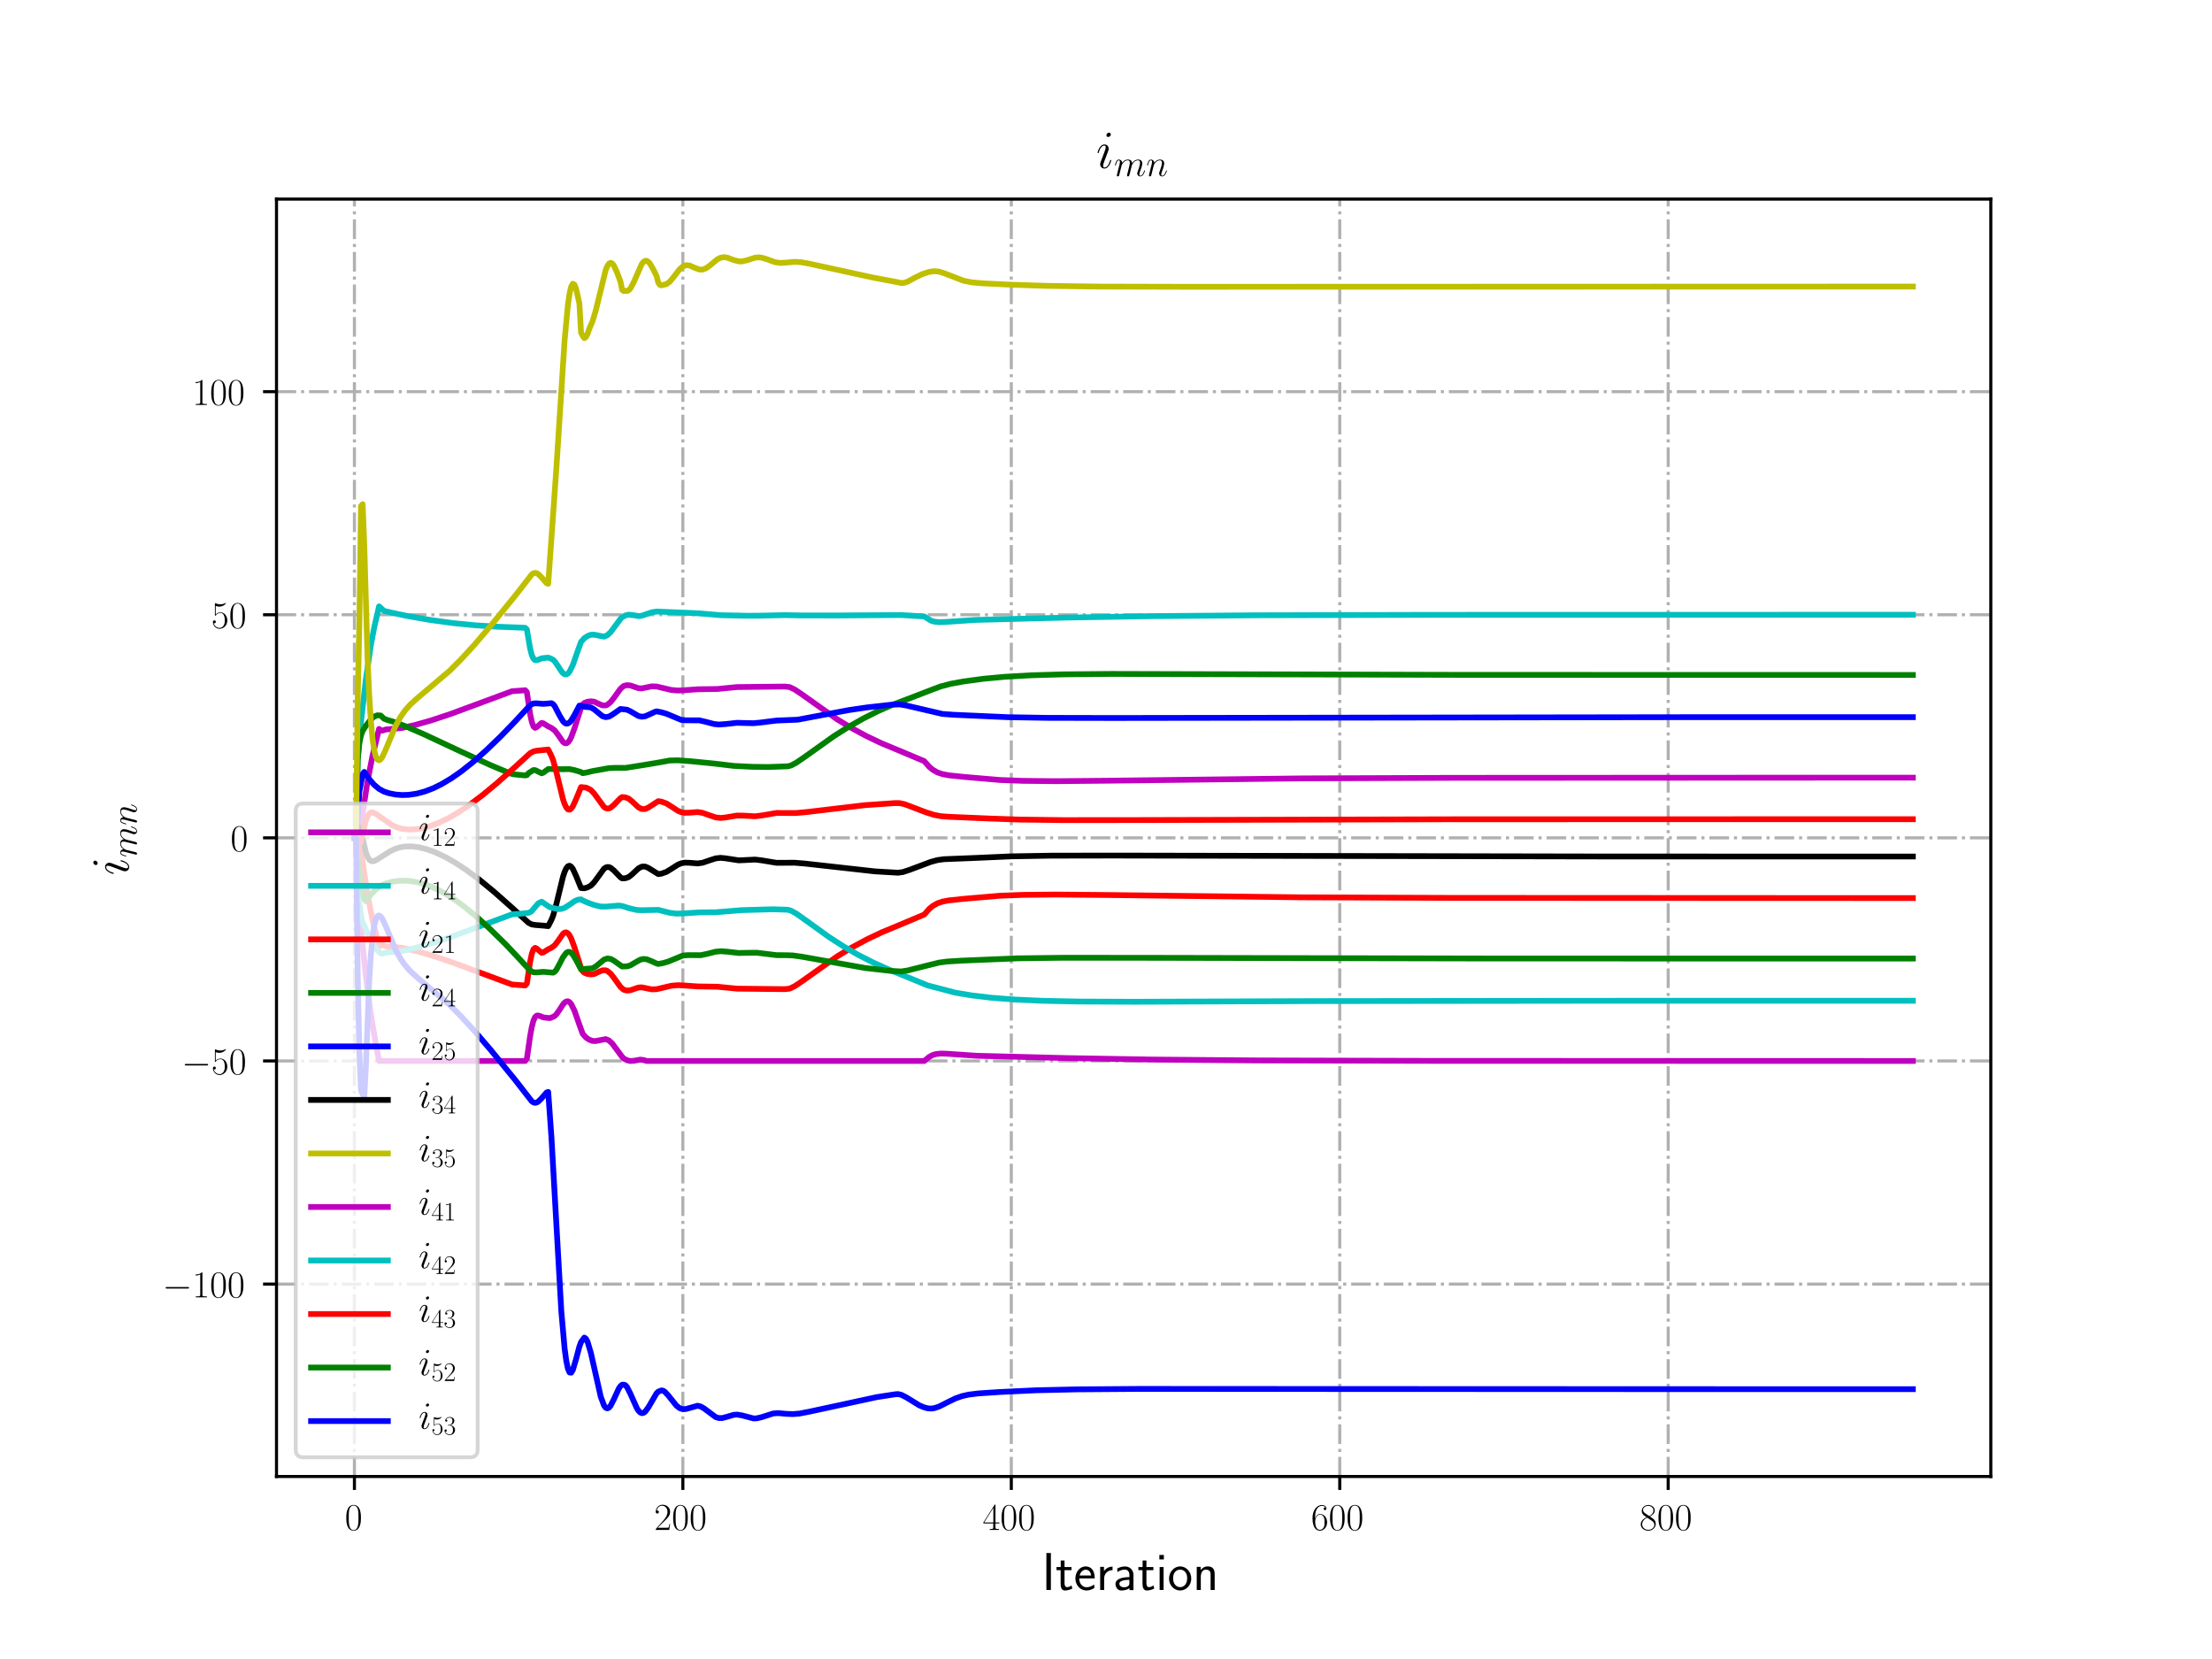 <?xml version="1.0" encoding="utf-8" standalone="no"?>
<!DOCTYPE svg PUBLIC "-//W3C//DTD SVG 1.1//EN"
  "http://www.w3.org/Graphics/SVG/1.1/DTD/svg11.dtd">
<!-- Created with matplotlib (http://matplotlib.org/) -->
<svg height="432pt" version="1.1" viewBox="0 0 576 432" width="576pt" xmlns="http://www.w3.org/2000/svg" xmlns:xlink="http://www.w3.org/1999/xlink">
 <defs>
  <style type="text/css">
*{stroke-linecap:butt;stroke-linejoin:round;}
  </style>
 </defs>
 <g id="figure_1">
  <g id="patch_1">
   <path d="M 0 432 
L 576 432 
L 576 0 
L 0 0 
z
" style="fill:#ffffff;"/>
  </g>
  <g id="axes_1">
   <g id="patch_2">
    <path d="M 72 384.48 
L 518.4 384.48 
L 518.4 51.84 
L 72 51.84 
z
" style="fill:#ffffff;"/>
   </g>
   <g id="matplotlib.axis_1">
    <g id="xtick_1">
     <g id="line2d_1">
      <path clip-path="url(#p20e2113839)" d="M 92.291 384.48 
L 92.291 51.84 
" style="fill:none;stroke:#b0b0b0;stroke-dasharray:5.12,1.28,0.8,1.28;stroke-dashoffset:0;stroke-width:0.8;"/>
     </g>
     <g id="line2d_2">
      <defs>
       <path d="M 0 0 
L 0 3.5 
" id="m0ab6bfa821" style="stroke:#000000;stroke-width:0.8;"/>
      </defs>
      <g>
       <use style="stroke:#000000;stroke-width:0.8;" x="92.291" xlink:href="#m0ab6bfa821" y="384.48"/>
      </g>
     </g>
     <g id="text_1">
      <!-- $0$ -->
      <defs>
       <path d="M 42 31.641 
C 42 37.75 41.906 48.125 37.703 56.109 
C 34 63.109 28.094 65.594 22.906 65.594 
C 18.094 65.594 12 63.406 8.203 56.203 
C 4.203 48.719 3.797 39.438 3.797 31.641 
C 3.797 25.953 3.906 17.281 7 9.672 
C 11.297 -0.609 19 -2 22.906 -2 
C 27.5 -2 34.5 -0.109 38.594 9.375 
C 41.594 16.281 42 24.359 42 31.641 
z
M 22.906 -0.406 
C 16.5 -0.406 12.703 5.078 11.297 12.688 
C 10.203 18.562 10.203 27.156 10.203 32.75 
C 10.203 40.438 10.203 46.828 11.5 52.922 
C 13.406 61.391 19 64 22.906 64 
C 27 64 32.297 61.297 34.203 53.125 
C 35.5 47.438 35.594 40.734 35.594 32.75 
C 35.594 26.25 35.594 18.266 34.406 12.375 
C 32.297 1.484 26.406 -0.406 22.906 -0.406 
z
" id="CMR17-48"/>
      </defs>
      <g transform="translate(89.8 398.398)scale(0.1 -0.1)">
       <use transform="scale(0.996)" xlink:href="#CMR17-48"/>
      </g>
     </g>
    </g>
    <g id="xtick_2">
     <g id="line2d_3">
      <path clip-path="url(#p20e2113839)" d="M 177.816 384.48 
L 177.816 51.84 
" style="fill:none;stroke:#b0b0b0;stroke-dasharray:5.12,1.28,0.8,1.28;stroke-dashoffset:0;stroke-width:0.8;"/>
     </g>
     <g id="line2d_4">
      <g>
       <use style="stroke:#000000;stroke-width:0.8;" x="177.816" xlink:href="#m0ab6bfa821" y="384.48"/>
      </g>
     </g>
     <g id="text_2">
      <!-- $200$ -->
      <defs>
       <path d="M 41.703 15.453 
L 39.906 15.453 
C 38.906 8.375 38.094 7.172 37.703 6.562 
C 37.203 5.766 30 5.766 28.594 5.766 
L 9.406 5.766 
C 13 9.672 20 16.75 28.5 24.953 
C 34.594 30.734 41.703 37.531 41.703 47.422 
C 41.703 59.219 32.297 66 21.797 66 
C 10.797 66 4.094 56.312 4.094 47.344 
C 4.094 43.438 7 42.938 8.203 42.938 
C 9.203 42.938 12.203 43.547 12.203 47.031 
C 12.203 50.109 9.594 51 8.203 51 
C 7.594 51 7 50.906 6.594 50.703 
C 8.5 59.219 14.297 63.406 20.406 63.406 
C 29.094 63.406 34.797 56.516 34.797 47.422 
C 34.797 38.734 29.703 31.25 24 24.75 
L 4.094 2.281 
L 4.094 0 
L 39.297 0 
z
" id="CMR17-50"/>
      </defs>
      <g transform="translate(170.344 398.398)scale(0.1 -0.1)">
       <use transform="scale(0.996)" xlink:href="#CMR17-50"/>
       <use transform="translate(45.69 0)scale(0.996)" xlink:href="#CMR17-48"/>
       <use transform="translate(91.381 0)scale(0.996)" xlink:href="#CMR17-48"/>
      </g>
     </g>
    </g>
    <g id="xtick_3">
     <g id="line2d_5">
      <path clip-path="url(#p20e2113839)" d="M 263.342 384.48 
L 263.342 51.84 
" style="fill:none;stroke:#b0b0b0;stroke-dasharray:5.12,1.28,0.8,1.28;stroke-dashoffset:0;stroke-width:0.8;"/>
     </g>
     <g id="line2d_6">
      <g>
       <use style="stroke:#000000;stroke-width:0.8;" x="263.342" xlink:href="#m0ab6bfa821" y="384.48"/>
      </g>
     </g>
     <g id="text_3">
      <!-- $400$ -->
      <defs>
       <path d="M 33.594 64.406 
C 33.594 66.5 33.5 66.5 31.703 66.5 
L 2 19.594 
L 2 17 
L 27.797 17 
L 27.797 7.141 
C 27.797 3.5 27.594 2.5 20.594 2.5 
L 18.703 2.5 
L 18.703 0 
C 21.906 0 27.297 0 30.703 0 
C 34.094 0 39.5 0 42.703 0 
L 42.703 2.5 
L 40.797 2.5 
C 33.797 2.5 33.594 3.5 33.594 7.141 
L 33.594 17 
L 43.797 17 
L 43.797 19.594 
L 33.594 19.594 
z
M 28.094 57.859 
L 28.094 19.594 
L 4 19.594 
z
" id="CMR17-52"/>
      </defs>
      <g transform="translate(255.87 398.398)scale(0.1 -0.1)">
       <use transform="scale(0.996)" xlink:href="#CMR17-52"/>
       <use transform="translate(45.69 0)scale(0.996)" xlink:href="#CMR17-48"/>
       <use transform="translate(91.381 0)scale(0.996)" xlink:href="#CMR17-48"/>
      </g>
     </g>
    </g>
    <g id="xtick_4">
     <g id="line2d_7">
      <path clip-path="url(#p20e2113839)" d="M 348.867 384.48 
L 348.867 51.84 
" style="fill:none;stroke:#b0b0b0;stroke-dasharray:5.12,1.28,0.8,1.28;stroke-dashoffset:0;stroke-width:0.8;"/>
     </g>
     <g id="line2d_8">
      <g>
       <use style="stroke:#000000;stroke-width:0.8;" x="348.867" xlink:href="#m0ab6bfa821" y="384.48"/>
      </g>
     </g>
     <g id="text_4">
      <!-- $600$ -->
      <defs>
       <path d="M 10.594 34 
C 10.594 57.656 21.797 63 28.297 63 
C 30.406 63 35.5 62.641 37.5 59 
C 35.906 59 32.906 59 32.906 55.516 
C 32.906 52.828 35.094 51.922 36.5 51.922 
C 37.406 51.922 40.094 52.312 40.094 55.625 
C 40.094 61.781 35.094 65.297 28.203 65.297 
C 16.297 65.297 3.797 52.969 3.797 31 
C 3.797 3.953 15.094 -2 23.094 -2 
C 32.797 -2 42 6.672 42 20.047 
C 42 32.516 33.906 41.594 23.703 41.594 
C 17.594 41.594 13.094 37.609 10.594 30.625 
z
M 23.094 0.391 
C 10.797 0.391 10.797 18.75 10.797 22.438 
C 10.797 29.625 14.203 40 23.5 40 
C 25.203 40 30.094 40 33.406 33.125 
C 35.203 29.219 35.203 25.141 35.203 20.141 
C 35.203 14.75 35.203 10.781 33.094 6.781 
C 30.906 2.672 27.703 0.391 23.094 0.391 
z
" id="CMR17-54"/>
      </defs>
      <g transform="translate(341.395 398.398)scale(0.1 -0.1)">
       <use transform="scale(0.996)" xlink:href="#CMR17-54"/>
       <use transform="translate(45.69 0)scale(0.996)" xlink:href="#CMR17-48"/>
       <use transform="translate(91.381 0)scale(0.996)" xlink:href="#CMR17-48"/>
      </g>
     </g>
    </g>
    <g id="xtick_5">
     <g id="line2d_9">
      <path clip-path="url(#p20e2113839)" d="M 434.393 384.48 
L 434.393 51.84 
" style="fill:none;stroke:#b0b0b0;stroke-dasharray:5.12,1.28,0.8,1.28;stroke-dashoffset:0;stroke-width:0.8;"/>
     </g>
     <g id="line2d_10">
      <g>
       <use style="stroke:#000000;stroke-width:0.8;" x="434.393" xlink:href="#m0ab6bfa821" y="384.48"/>
      </g>
     </g>
     <g id="text_5">
      <!-- $800$ -->
      <defs>
       <path d="M 27.203 35.375 
C 33.5 38.547 39.906 43.328 39.906 50.984 
C 39.906 60.016 31.094 65.297 23 65.297 
C 13.906 65.297 5.906 58.734 5.906 49.688 
C 5.906 47.203 6.5 42.922 10.406 39.141 
C 11.406 38.156 15.594 35.172 18.297 33.281 
C 13.797 30.984 3.297 25.531 3.297 14.594 
C 3.297 4.359 13.094 -2 22.797 -2 
C 33.5 -2 42.5 5.656 42.5 15.781 
C 42.5 24.844 36.406 29.016 32.406 31.703 
z
M 14.094 44.094 
C 13.297 44.594 9.297 47.672 9.297 52.359 
C 9.297 58.422 15.594 63 22.797 63 
C 30.703 63 36.5 57.438 36.5 50.969 
C 36.5 41.703 26.094 36.422 25.594 36.422 
C 25.5 36.422 25.406 36.422 24.594 37.031 
z
M 32.5 23.734 
C 34 22.641 38.797 19.375 38.797 13.297 
C 38.797 5.953 31.406 0.391 23 0.391 
C 13.906 0.391 7 6.844 7 14.688 
C 7 22.547 13.094 29.094 20 32.188 
z
" id="CMR17-56"/>
      </defs>
      <g transform="translate(426.921 398.398)scale(0.1 -0.1)">
       <use transform="scale(0.996)" xlink:href="#CMR17-56"/>
       <use transform="translate(45.69 0)scale(0.996)" xlink:href="#CMR17-48"/>
       <use transform="translate(91.381 0)scale(0.996)" xlink:href="#CMR17-48"/>
      </g>
     </g>
    </g>
    <g id="text_6">
     <!-- Iteration -->
     <defs>
      <path d="M 17.094 69 
L 8.703 69 
L 8.703 0 
L 17.094 0 
z
" id="CMSS17-73"/>
      <path d="M 16.703 37 
L 29.703 37 
L 29.703 42.766 
L 16.703 42.766 
L 16.703 55 
L 9.594 55 
L 9.594 42.766 
L 1.703 42.766 
L 1.703 37 
L 9.406 37 
L 9.406 11.703 
C 9.406 6 10.703 -1 17.297 -1 
C 22.297 -1 26.906 0.391 31.297 2.688 
L 29.703 8.562 
C 27.297 6.469 24.406 5.266 21.297 5.266 
C 16.906 5.266 16.703 10.875 16.703 13.375 
z
" id="CMSS17-116"/>
      <path d="M 39.094 21.516 
C 39.094 24.844 38.906 31.297 35.703 36.641 
C 32.203 42.391 26.5 44 22.203 44 
C 11.797 44 3 34.188 3 21.484 
C 3 9.094 12.094 -1 23.594 -1 
C 28.094 -1 33.594 0.297 38.594 3.875 
C 38.594 4.281 38.406 6.469 38.297 6.562 
C 38.297 6.766 38 9.844 38 10.25 
C 33.203 6.359 27.703 5.078 23.703 5.078 
C 17.297 5.078 10.406 10.422 10.094 21.516 
z
M 10.906 27 
C 12.203 32.562 16.594 37.828 22.203 37.828 
C 23.703 37.828 30.703 37.828 32.5 27 
z
" id="CMSS17-101"/>
      <path d="M 14.906 21.297 
C 14.906 30.703 21.797 37 30.594 37 
L 30.594 43.578 
C 24.203 43.578 18.203 40.391 14.594 35.203 
L 14.594 43.094 
L 7.5 43.094 
L 7.5 0 
L 14.906 0 
z
" id="CMSS17-114"/>
      <path d="M 37.594 27.984 
C 37.594 37.375 30.906 43.875 21.906 43.875 
C 17.5 43.875 12.703 43.078 7.203 39.891 
L 7.797 33.359 
C 10.297 35.125 14.594 38 21.797 38 
C 26.906 38 30 34.062 30 27.844 
L 30 24 
C 14 24 4 19.344 4 11.344 
C 4 7.203 6.5 -1 14.797 -1 
C 16.297 -1 24.406 -1 30.203 3.391 
L 30.203 -0.297 
L 37.594 -0.297 
z
M 30 12.75 
C 30 10.953 30 8.562 27 6.781 
C 24.406 5.078 21.094 5.078 19.703 5.078 
C 14.703 5.078 11.297 7.984 11.297 11.625 
C 11.297 18.922 26.906 18.922 30 18.922 
z
" id="CMSS17-97"/>
      <path d="M 15.297 65.359 
L 6.906 65.359 
L 6.906 57 
L 15.297 57 
z
M 14.797 42.797 
L 7.406 42.797 
L 7.406 0 
L 14.797 0 
z
" id="CMSS17-105"/>
      <path d="M 44.203 21.188 
C 44.203 34 34.703 44 23.5 44 
C 12 44 2.703 33.703 2.703 21.188 
C 2.703 8.5 12.297 -1 23.406 -1 
C 34.797 -1 44.203 8.797 44.203 21.188 
z
M 23.5 5.266 
C 16.406 5.266 10.297 11.078 10.297 22 
C 10.297 33.609 17.406 37.922 23.406 37.922 
C 29.906 37.922 36.594 33.219 36.594 22 
C 36.594 10.672 30.094 5.266 23.5 5.266 
z
" id="CMSS17-111"/>
      <path d="M 40.906 29.328 
C 40.906 35.672 39.406 44 28.094 44 
C 21.703 44 17.5 40.719 14.703 37.328 
L 14.703 43.094 
L 7.406 43.094 
L 7.406 0 
L 15 0 
L 15 24.359 
C 15 30.688 17.406 37.938 24.203 37.938 
C 33 37.938 33.297 32 33.297 28.578 
L 33.297 0 
L 40.906 0 
z
" id="CMSS17-110"/>
     </defs>
     <g transform="translate(271.264 414.022)scale(0.14 -0.14)">
      <use transform="scale(0.996)" xlink:href="#CMSS17-73"/>
      <use transform="translate(25.784 0)scale(0.996)" xlink:href="#CMSS17-116"/>
      <use transform="translate(59.615 0)scale(0.996)" xlink:href="#CMSS17-101"/>
      <use transform="translate(101.254 0)scale(0.996)" xlink:href="#CMSS17-114"/>
      <use transform="translate(133.164 0)scale(0.996)" xlink:href="#CMSS17-97"/>
      <use transform="translate(178.086 0)scale(0.996)" xlink:href="#CMSS17-116"/>
      <use transform="translate(211.918 0)scale(0.996)" xlink:href="#CMSS17-105"/>
      <use transform="translate(234.098 0)scale(0.996)" xlink:href="#CMSS17-111"/>
      <use transform="translate(280.942 0)scale(0.996)" xlink:href="#CMSS17-110"/>
     </g>
    </g>
   </g>
   <g id="matplotlib.axis_2">
    <g id="ytick_1">
     <g id="line2d_11">
      <path clip-path="url(#p20e2113839)" d="M 72 334.368 
L 518.4 334.368 
" style="fill:none;stroke:#b0b0b0;stroke-dasharray:5.12,1.28,0.8,1.28;stroke-dashoffset:0;stroke-width:0.8;"/>
     </g>
     <g id="line2d_12">
      <defs>
       <path d="M 0 0 
L -3.5 0 
" id="m617bf397f5" style="stroke:#000000;stroke-width:0.8;"/>
      </defs>
      <g>
       <use style="stroke:#000000;stroke-width:0.8;" x="72" xlink:href="#m617bf397f5" y="334.368"/>
      </g>
     </g>
     <g id="text_7">
      <!-- $-100$ -->
      <defs>
       <path d="M 65.906 23 
C 67.594 23 69.406 23 69.406 25 
C 69.406 27 67.594 27 65.906 27 
L 11.797 27 
C 10.094 27 8.297 27 8.297 25 
C 8.297 23 10.094 23 11.797 23 
z
" id="CMSY10-0"/>
       <path d="M 26.594 63.406 
C 26.594 65.5 26.5 65.5 25.094 65.5 
C 21.203 61.188 15.297 59.797 9.703 59.797 
C 9.406 59.797 8.906 59.797 8.797 59.5 
C 8.703 59.297 8.703 59.094 8.703 57 
C 11.797 57 17 57.594 21 59.984 
L 21 7.203 
C 21 3.688 20.797 2.5 12.203 2.5 
L 9.203 2.5 
L 9.203 0 
C 14 0 19 0 23.797 0 
C 28.594 0 33.594 0 38.406 0 
L 38.406 2.5 
L 35.406 2.5 
C 26.797 2.5 26.594 3.594 26.594 7.156 
z
" id="CMR17-49"/>
      </defs>
      <g transform="translate(42.307 337.827)scale(0.1 -0.1)">
       <use transform="scale(0.996)" xlink:href="#CMSY10-0"/>
       <use transform="translate(77.487 0)scale(0.996)" xlink:href="#CMR17-49"/>
       <use transform="translate(123.178 0)scale(0.996)" xlink:href="#CMR17-48"/>
       <use transform="translate(168.868 0)scale(0.996)" xlink:href="#CMR17-48"/>
      </g>
     </g>
    </g>
    <g id="ytick_2">
     <g id="line2d_13">
      <path clip-path="url(#p20e2113839)" d="M 72 276.272 
L 518.4 276.272 
" style="fill:none;stroke:#b0b0b0;stroke-dasharray:5.12,1.28,0.8,1.28;stroke-dashoffset:0;stroke-width:0.8;"/>
     </g>
     <g id="line2d_14">
      <g>
       <use style="stroke:#000000;stroke-width:0.8;" x="72" xlink:href="#m617bf397f5" y="276.272"/>
      </g>
     </g>
     <g id="text_8">
      <!-- $-50$ -->
      <defs>
       <path d="M 11.406 57.688 
C 12.406 57.281 16.5 56 20.703 56 
C 30 56 35.094 61.109 38 64.062 
C 38 64.953 38 65.5 37.406 65.5 
C 37.297 65.5 37.094 65.5 36.297 65.047 
C 32.797 63.406 28.703 62.078 23.703 62.078 
C 20.703 62.078 16.203 62.484 11.297 64.672 
C 10.203 65.172 10 65.172 9.906 65.172 
C 9.406 65.172 9.297 65.062 9.297 63.078 
L 9.297 34.422 
C 9.297 32.641 9.297 32.141 10.297 32.141 
C 10.797 32.141 11 32.344 11.5 33.031 
C 14.703 37.516 19.094 39.406 24.094 39.406 
C 27.594 39.406 35.094 37.219 35.094 20.141 
C 35.094 16.953 35.094 11.172 32.094 6.578 
C 29.594 2.484 25.703 0.391 21.406 0.391 
C 14.797 0.391 8.094 5 6.297 12.719 
C 6.703 12.609 7.5 12.422 7.906 12.422 
C 9.203 12.422 11.703 13.125 11.703 16.219 
C 11.703 18.906 9.797 20 7.906 20 
C 5.594 20 4.094 18.594 4.094 15.797 
C 4.094 7.094 11 -2 21.594 -2 
C 31.906 -2 41.703 6.875 41.703 19.75 
C 41.703 31.719 33.906 41 24.203 41 
C 19.094 41 14.797 39.109 11.406 35.531 
z
" id="CMR17-53"/>
      </defs>
      <g transform="translate(47.289 279.731)scale(0.1 -0.1)">
       <use transform="scale(0.996)" xlink:href="#CMSY10-0"/>
       <use transform="translate(77.487 0)scale(0.996)" xlink:href="#CMR17-53"/>
       <use transform="translate(123.178 0)scale(0.996)" xlink:href="#CMR17-48"/>
      </g>
     </g>
    </g>
    <g id="ytick_3">
     <g id="line2d_15">
      <path clip-path="url(#p20e2113839)" d="M 72 218.176 
L 518.4 218.176 
" style="fill:none;stroke:#b0b0b0;stroke-dasharray:5.12,1.28,0.8,1.28;stroke-dashoffset:0;stroke-width:0.8;"/>
     </g>
     <g id="line2d_16">
      <g>
       <use style="stroke:#000000;stroke-width:0.8;" x="72" xlink:href="#m617bf397f5" y="218.176"/>
      </g>
     </g>
     <g id="text_9">
      <!-- $0$ -->
      <g transform="translate(60.019 221.635)scale(0.1 -0.1)">
       <use transform="scale(0.996)" xlink:href="#CMR17-48"/>
      </g>
     </g>
    </g>
    <g id="ytick_4">
     <g id="line2d_17">
      <path clip-path="url(#p20e2113839)" d="M 72 160.08 
L 518.4 160.08 
" style="fill:none;stroke:#b0b0b0;stroke-dasharray:5.12,1.28,0.8,1.28;stroke-dashoffset:0;stroke-width:0.8;"/>
     </g>
     <g id="line2d_18">
      <g>
       <use style="stroke:#000000;stroke-width:0.8;" x="72" xlink:href="#m617bf397f5" y="160.08"/>
      </g>
     </g>
     <g id="text_10">
      <!-- $50$ -->
      <g transform="translate(55.037 163.539)scale(0.1 -0.1)">
       <use transform="scale(0.996)" xlink:href="#CMR17-53"/>
       <use transform="translate(45.69 0)scale(0.996)" xlink:href="#CMR17-48"/>
      </g>
     </g>
    </g>
    <g id="ytick_5">
     <g id="line2d_19">
      <path clip-path="url(#p20e2113839)" d="M 72 101.984 
L 518.4 101.984 
" style="fill:none;stroke:#b0b0b0;stroke-dasharray:5.12,1.28,0.8,1.28;stroke-dashoffset:0;stroke-width:0.8;"/>
     </g>
     <g id="line2d_20">
      <g>
       <use style="stroke:#000000;stroke-width:0.8;" x="72" xlink:href="#m617bf397f5" y="101.984"/>
      </g>
     </g>
     <g id="text_11">
      <!-- $100$ -->
      <g transform="translate(50.056 105.444)scale(0.1 -0.1)">
       <use transform="scale(0.996)" xlink:href="#CMR17-49"/>
       <use transform="translate(45.69 0)scale(0.996)" xlink:href="#CMR17-48"/>
       <use transform="translate(91.381 0)scale(0.996)" xlink:href="#CMR17-48"/>
      </g>
     </g>
    </g>
    <g id="text_12">
     <!-- $i_{mn}$ -->
     <defs>
      <path d="M 28.297 14.266 
C 28.297 14.766 27.906 15.172 27.297 15.172 
C 26.406 15.172 26.297 14.875 25.797 13.172 
C 23.203 4.094 19.094 1 15.797 1 
C 14.594 1 13.203 1.297 13.203 4.297 
C 13.203 6.984 14.406 9.984 15.5 12.969 
L 22.5 31.531 
C 22.797 32.328 23.5 34.125 23.5 36.016 
C 23.5 40.219 20.5 44 15.594 44 
C 6.406 44 2.703 29.531 2.703 28.734 
C 2.703 28.344 3.094 27.844 3.797 27.844 
C 4.703 27.844 4.797 28.234 5.203 29.625 
C 7.594 37.938 11.406 41.906 15.297 41.906 
C 16.203 41.906 17.906 41.906 17.906 38.719 
C 17.906 36.125 16.594 32.828 15.797 30.641 
L 8.797 12.078 
C 8.203 10.484 7.594 8.875 7.594 7.078 
C 7.594 2.594 10.703 -1 15.5 -1 
C 24.703 -1 28.297 13.578 28.297 14.266 
z
M 27.5 62.703 
C 27.5 64.203 26.297 66 24.094 66 
C 21.797 66 19.203 63.797 19.203 61.203 
C 19.203 58.719 21.297 57.922 22.5 57.922 
C 25.203 57.922 27.5 60.516 27.5 62.703 
z
" id="CMMI12-105"/>
      <path d="M 20.594 29.234 
C 20.797 29.844 23.297 34.828 27 38.016 
C 29.594 40.406 33 42.016 36.906 42.016 
C 40.906 42.016 42.297 39.016 42.297 35.031 
C 42.297 34.422 42.297 32.438 41.094 27.734 
L 38.594 17.469 
C 37.797 14.469 35.906 7.078 35.703 5.984 
C 35.297 4.484 34.703 1.891 34.703 1.5 
C 34.703 0.094 35.797 -1 37.297 -1 
C 40.297 -1 40.797 1.297 41.703 4.891 
L 47.703 28.734 
C 47.906 29.531 53.094 42.016 64.094 42.016 
C 68.094 42.016 69.5 39.016 69.5 35.031 
C 69.5 29.438 65.594 18.562 63.406 12.578 
C 62.5 10.172 62 8.875 62 7.078 
C 62 2.594 65.094 -1 69.906 -1 
C 79.203 -1 82.703 13.672 82.703 14.266 
C 82.703 14.766 82.297 15.172 81.703 15.172 
C 80.797 15.172 80.703 14.875 80.203 13.172 
C 77.906 5.188 74.203 1 70.203 1 
C 69.203 1 67.594 1 67.594 4.203 
C 67.594 6.812 68.797 10 69.203 11.094 
C 71 15.906 75.5 27.703 75.5 33.516 
C 75.5 39.5 72 44 64.406 44 
C 57.703 44 52.297 40.219 48.297 34.328 
C 48 39.719 44.703 44 37.203 44 
C 28.297 44 23.594 37.734 21.797 35.234 
C 21.5 40.906 17.406 44 13 44 
C 10.094 44 7.797 42.609 5.906 38.812 
C 4.094 35.219 2.703 29.141 2.703 28.734 
C 2.703 28.344 3.094 27.844 3.797 27.844 
C 4.594 27.844 4.703 27.938 5.297 30.234 
C 6.797 36.125 8.703 42.016 12.703 42.016 
C 15 42.016 15.797 40.406 15.797 37.422 
C 15.797 35.219 14.797 31.328 14.094 28.234 
L 11.297 17.469 
C 10.906 15.562 9.797 11.078 9.297 9.281 
C 8.594 6.688 7.5 2 7.5 1.5 
C 7.5 0.094 8.594 -1 10.094 -1 
C 11.297 -1 12.703 -0.406 13.5 1.094 
C 13.703 1.594 14.594 5.094 15.094 7.078 
L 17.297 16.062 
z
" id="CMMI12-109"/>
      <path d="M 20.594 29.234 
C 20.797 29.844 23.297 34.828 27 38.016 
C 29.594 40.406 33 42.016 36.906 42.016 
C 40.906 42.016 42.297 39.016 42.297 35.031 
C 42.297 29.344 38.203 17.969 36.203 12.578 
C 35.297 10.172 34.797 8.875 34.797 7.078 
C 34.797 2.594 37.906 -1 42.703 -1 
C 52 -1 55.5 13.672 55.5 14.266 
C 55.5 14.766 55.094 15.172 54.5 15.172 
C 53.594 15.172 53.5 14.875 53 13.172 
C 50.703 4.984 46.906 1 43 1 
C 42 1 40.406 1 40.406 4.203 
C 40.406 6.703 41.5 9.703 42.094 11.094 
C 44.094 16.609 48.297 27.812 48.297 33.516 
C 48.297 39.5 44.797 44 37.203 44 
C 28.297 44 23.594 37.734 21.797 35.234 
C 21.5 40.906 17.406 44 13 44 
C 9.797 44 7.594 42.109 5.906 38.719 
C 4.094 35.125 2.703 29.141 2.703 28.734 
C 2.703 28.344 3.094 27.844 3.797 27.844 
C 4.594 27.844 4.703 27.938 5.297 30.234 
C 6.906 36.328 8.703 42.016 12.703 42.016 
C 15 42.016 15.797 40.406 15.797 37.422 
C 15.797 35.219 14.797 31.328 14.094 28.234 
L 11.297 17.469 
C 10.906 15.562 9.797 11.078 9.297 9.281 
C 8.594 6.688 7.5 2 7.5 1.5 
C 7.5 0.094 8.594 -1 10.094 -1 
C 11.297 -1 12.703 -0.406 13.5 1.094 
C 13.703 1.594 14.594 5.094 15.094 7.078 
L 17.297 16.062 
z
" id="CMMI12-110"/>
     </defs>
     <g transform="translate(35.595 227.936)rotate(-90)scale(0.14 -0.14)">
      <use transform="translate(0 14.944)scale(0.996)" xlink:href="#CMMI12-105"/>
      <use transform="translate(33.279 0)scale(0.697)" xlink:href="#CMMI12-109"/>
      <use transform="translate(93.007 0)scale(0.697)" xlink:href="#CMMI12-110"/>
     </g>
    </g>
   </g>
   <g id="line2d_21">
    <path clip-path="url(#p20e2113839)" d="M 92.291 218.176 
L 93.146 218.176 
L 93.574 217.103 
L 94.429 211.847 
L 95.712 203.373 
L 96.995 196.859 
L 98.705 189.809 
L 99.133 190.157 
L 99.561 190.257 
L 100.416 189.966 
L 104.692 189.556 
L 108.113 188.779 
L 112.389 187.557 
L 117.521 185.845 
L 124.791 183.157 
L 133.343 179.988 
L 135.909 179.807 
L 136.764 179.735 
L 137.192 180.231 
L 138.047 185.945 
L 138.475 187.957 
L 138.902 189.161 
L 139.33 189.532 
L 139.758 189.349 
L 141.04 188.24 
L 141.468 188.347 
L 142.751 189.154 
L 143.606 189.568 
L 144.461 190.217 
L 145.317 191.341 
L 146.6 193.185 
L 147.027 193.505 
L 147.455 193.565 
L 147.882 193.33 
L 148.31 192.794 
L 148.738 191.974 
L 149.593 189.658 
L 151.303 184.277 
L 151.731 183.447 
L 152.159 183.052 
L 153.014 182.719 
L 153.869 182.617 
L 154.724 182.72 
L 156.007 183.322 
L 156.863 183.677 
L 157.718 183.691 
L 158.145 183.522 
L 159.001 182.82 
L 159.856 181.735 
L 161.567 179.356 
L 162.422 178.616 
L 163.277 178.409 
L 164.132 178.488 
L 165.415 178.925 
L 166.27 179.208 
L 167.126 179.253 
L 169.691 178.727 
L 170.974 178.767 
L 172.257 179.067 
L 174.823 179.668 
L 176.533 179.817 
L 178.244 179.73 
L 181.665 179.486 
L 186.797 179.411 
L 191.928 178.909 
L 204.329 178.777 
L 205.612 178.911 
L 206.895 179.521 
L 208.605 180.657 
L 218.013 187.323 
L 221.862 189.645 
L 225.711 191.725 
L 229.559 193.553 
L 234.263 195.508 
L 240.678 198.207 
L 241.96 199.667 
L 242.816 200.393 
L 244.099 201.132 
L 245.381 201.572 
L 247.092 201.897 
L 250.941 202.297 
L 260.348 203.105 
L 266.335 203.331 
L 274.888 203.417 
L 288.144 203.298 
L 339.032 202.689 
L 377.946 202.546 
L 473.734 202.501 
L 498.109 202.5 
L 498.109 202.5 
" style="fill:none;stroke:#bf00bf;stroke-linecap:square;stroke-width:1.5;"/>
   </g>
   <g id="line2d_22">
    <path clip-path="url(#p20e2113839)" d="M 92.291 218.176 
L 92.719 218.176 
L 93.146 197.772 
L 94.001 187.988 
L 95.284 176.799 
L 96.567 167.992 
L 97.422 163.472 
L 98.705 157.899 
L 99.988 159.069 
L 102.126 159.572 
L 105.975 160.388 
L 111.962 161.431 
L 117.949 162.252 
L 123.935 162.842 
L 129.922 163.209 
L 136.764 163.477 
L 137.192 163.894 
L 138.047 168.892 
L 138.475 170.563 
L 138.902 171.513 
L 139.33 171.887 
L 139.758 171.917 
L 140.613 171.617 
L 141.04 171.423 
L 142.751 171.238 
L 143.606 171.572 
L 144.034 171.812 
L 144.461 172.222 
L 145.317 173.465 
L 146.172 174.79 
L 146.6 175.285 
L 147.027 175.579 
L 147.455 175.624 
L 147.882 175.397 
L 148.31 174.894 
L 149.165 173.157 
L 150.448 169.497 
L 151.303 167.148 
L 152.159 166.182 
L 153.014 165.612 
L 153.869 165.29 
L 154.724 165.273 
L 157.29 165.779 
L 158.145 165.413 
L 159.001 164.621 
L 160.284 162.888 
L 161.567 161.159 
L 161.994 160.715 
L 162.849 160.267 
L 163.705 160.057 
L 164.988 160.207 
L 166.27 160.424 
L 167.126 160.327 
L 169.691 159.448 
L 170.974 159.242 
L 171.83 159.281 
L 179.954 159.618 
L 182.093 159.717 
L 187.652 160.196 
L 194.494 160.338 
L 197.487 160.328 
L 204.329 160.179 
L 208.605 160.256 
L 218.013 160.265 
L 234.691 160.157 
L 240.678 160.52 
L 242.388 161.603 
L 243.243 161.866 
L 244.526 162.011 
L 246.237 161.958 
L 253.934 161.43 
L 277.453 160.824 
L 299.69 160.445 
L 327.058 160.218 
L 372.814 160.104 
L 497.254 160.08 
L 498.109 160.08 
L 498.109 160.08 
" style="fill:none;stroke:#00bfbf;stroke-linecap:square;stroke-width:1.5;"/>
   </g>
   <g id="line2d_23">
    <path clip-path="url(#p20e2113839)" d="M 92.291 218.176 
L 93.146 218.176 
L 93.574 219.249 
L 94.429 224.505 
L 95.712 232.979 
L 96.995 239.493 
L 98.705 246.543 
L 99.133 246.195 
L 99.561 246.095 
L 100.416 246.386 
L 104.692 246.796 
L 108.113 247.573 
L 112.389 248.795 
L 117.521 250.507 
L 124.791 253.195 
L 133.343 256.364 
L 135.909 256.545 
L 136.764 256.617 
L 137.192 256.121 
L 138.047 250.407 
L 138.475 248.395 
L 138.902 247.191 
L 139.33 246.82 
L 139.758 247.003 
L 141.04 248.112 
L 141.468 248.005 
L 142.751 247.198 
L 143.606 246.784 
L 144.461 246.135 
L 145.317 245.011 
L 146.6 243.167 
L 147.027 242.847 
L 147.455 242.787 
L 147.882 243.022 
L 148.31 243.558 
L 148.738 244.378 
L 149.593 246.694 
L 151.303 252.076 
L 151.731 252.905 
L 152.159 253.3 
L 153.014 253.633 
L 153.869 253.735 
L 154.724 253.632 
L 156.007 253.03 
L 156.863 252.675 
L 157.718 252.661 
L 158.145 252.83 
L 159.001 253.532 
L 159.856 254.617 
L 161.567 256.996 
L 162.422 257.737 
L 163.277 257.943 
L 164.132 257.864 
L 165.415 257.427 
L 166.27 257.144 
L 167.126 257.099 
L 169.691 257.625 
L 170.974 257.585 
L 172.257 257.285 
L 174.823 256.684 
L 176.533 256.535 
L 178.244 256.622 
L 181.665 256.866 
L 186.797 256.941 
L 191.928 257.443 
L 204.329 257.575 
L 205.612 257.441 
L 206.895 256.832 
L 208.605 255.695 
L 218.013 249.029 
L 221.862 246.707 
L 225.711 244.627 
L 229.559 242.799 
L 234.263 240.844 
L 240.678 238.146 
L 241.96 236.685 
L 242.816 235.959 
L 244.099 235.22 
L 245.381 234.78 
L 247.092 234.455 
L 250.941 234.055 
L 260.348 233.247 
L 266.335 233.021 
L 274.888 232.936 
L 288.144 233.054 
L 339.032 233.663 
L 377.946 233.806 
L 473.734 233.851 
L 498.109 233.852 
L 498.109 233.852 
" style="fill:none;stroke:#ff0000;stroke-linecap:square;stroke-width:1.5;"/>
   </g>
   <g id="line2d_24">
    <path clip-path="url(#p20e2113839)" d="M 92.291 218.176 
L 92.719 218.176 
L 93.146 197.772 
L 93.574 193.521 
L 94.001 191.495 
L 94.429 190.317 
L 95.284 188.991 
L 96.567 187.329 
L 97.422 186.618 
L 98.278 186.254 
L 99.133 186.32 
L 99.988 187.146 
L 100.843 187.47 
L 102.554 187.972 
L 105.547 189.095 
L 110.251 191.135 
L 118.804 195.14 
L 127.784 199.263 
L 132.915 201.416 
L 133.771 201.633 
L 136.764 201.918 
L 137.192 201.839 
L 137.619 201.343 
L 138.475 200.781 
L 138.902 200.528 
L 139.33 200.531 
L 141.04 201.36 
L 141.468 201.209 
L 142.751 200.259 
L 144.889 200.252 
L 146.172 200.302 
L 148.31 200.275 
L 149.593 200.532 
L 151.303 201.048 
L 151.731 201.332 
L 152.586 201.196 
L 154.297 200.785 
L 156.435 200.402 
L 158.573 200.014 
L 160.284 199.948 
L 162.849 199.966 
L 167.981 199.148 
L 171.83 198.503 
L 174.395 198.029 
L 176.533 197.985 
L 179.954 198.231 
L 185.941 198.824 
L 191.073 199.437 
L 195.777 199.672 
L 200.053 199.729 
L 205.184 199.544 
L 206.04 199.307 
L 207.323 198.626 
L 209.461 197.164 
L 217.158 191.68 
L 221.007 189.25 
L 224.855 187.07 
L 228.704 185.142 
L 232.553 183.459 
L 236.829 181.847 
L 242.816 179.539 
L 244.954 178.742 
L 247.52 178.069 
L 250.941 177.442 
L 256.072 176.751 
L 261.631 176.234 
L 268.473 175.846 
L 277.026 175.598 
L 289.427 175.489 
L 313.374 175.553 
L 379.656 175.731 
L 498.109 175.756 
L 498.109 175.756 
" style="fill:none;stroke:#008000;stroke-linecap:square;stroke-width:1.5;"/>
   </g>
   <g id="line2d_25">
    <path clip-path="url(#p20e2113839)" d="M 92.291 218.176 
L 92.719 218.176 
L 93.146 212.989 
L 93.574 206.117 
L 94.429 201.585 
L 94.857 201.013 
L 96.14 202.889 
L 97.422 204.354 
L 98.705 205.423 
L 99.988 206.126 
L 101.271 206.547 
L 102.982 206.889 
L 104.692 207.025 
L 106.403 206.973 
L 108.541 206.657 
L 110.679 206.078 
L 112.817 205.255 
L 114.955 204.206 
L 117.521 202.676 
L 120.087 200.884 
L 123.08 198.508 
L 126.501 195.483 
L 130.35 191.782 
L 134.198 187.806 
L 138.047 183.632 
L 138.902 183.173 
L 139.758 183.146 
L 141.468 183.289 
L 143.606 183.115 
L 144.034 183.369 
L 144.461 183.918 
L 145.744 186.38 
L 146.6 187.803 
L 147.027 188.239 
L 147.455 188.441 
L 147.882 188.397 
L 148.31 188.116 
L 148.738 187.622 
L 149.593 186.171 
L 150.876 183.733 
L 152.159 184.045 
L 153.869 184.207 
L 154.724 184.728 
L 156.863 186.479 
L 157.718 186.747 
L 158.573 186.604 
L 159.428 186.115 
L 161.567 184.616 
L 163.277 184.804 
L 164.132 185.207 
L 166.27 186.449 
L 167.126 186.629 
L 167.981 186.521 
L 169.264 185.963 
L 170.547 185.358 
L 170.974 185.229 
L 172.257 185.484 
L 173.54 185.855 
L 177.389 187.462 
L 178.672 187.568 
L 182.093 187.577 
L 183.803 187.973 
L 185.941 188.536 
L 187.224 188.664 
L 188.935 188.545 
L 191.928 188.215 
L 194.066 188.274 
L 196.204 188.322 
L 197.915 188.165 
L 202.191 187.631 
L 207.75 187.402 
L 211.599 186.675 
L 221.007 184.909 
L 225.711 184.218 
L 232.125 183.503 
L 234.263 183.421 
L 235.974 183.709 
L 245.381 185.901 
L 248.375 186.128 
L 262.487 186.755 
L 272.75 186.927 
L 289.855 186.962 
L 437.814 186.751 
L 498.109 186.749 
L 498.109 186.749 
" style="fill:none;stroke:#0000ff;stroke-linecap:square;stroke-width:1.5;"/>
   </g>
   <g id="line2d_26">
    <path clip-path="url(#p20e2113839)" d="M 92.291 218.176 
L 92.719 218.176 
L 93.146 215.261 
L 93.574 215.453 
L 94.001 216.416 
L 95.284 222.014 
L 95.712 223.125 
L 96.14 223.813 
L 96.567 224.168 
L 96.995 224.276 
L 97.422 224.209 
L 98.278 223.768 
L 101.699 221.608 
L 102.982 221.014 
L 104.264 220.624 
L 105.547 220.424 
L 107.258 220.404 
L 108.968 220.615 
L 111.107 221.137 
L 113.245 221.9 
L 115.81 223.087 
L 118.376 224.531 
L 121.37 226.494 
L 124.791 229.041 
L 128.639 232.207 
L 133.343 236.379 
L 137.619 240.286 
L 138.475 240.723 
L 139.33 240.855 
L 141.468 241.026 
L 142.751 241.168 
L 143.606 239.502 
L 144.034 238.435 
L 144.889 235.355 
L 146.6 228.316 
L 147.027 227.033 
L 147.455 226.106 
L 147.882 225.571 
L 148.31 225.434 
L 148.738 225.675 
L 149.165 226.248 
L 150.021 228.099 
L 151.303 231.239 
L 152.159 231.307 
L 153.014 231.063 
L 153.869 230.603 
L 154.724 229.728 
L 157.29 226.2 
L 157.718 225.906 
L 158.145 225.77 
L 158.573 225.793 
L 159.001 225.967 
L 159.856 226.668 
L 161.567 228.443 
L 161.994 228.728 
L 162.849 228.692 
L 163.705 228.385 
L 164.56 227.708 
L 166.27 226.114 
L 167.126 225.671 
L 167.981 225.648 
L 168.836 226.008 
L 171.402 227.608 
L 172.257 227.491 
L 173.54 227.033 
L 174.823 226.246 
L 176.533 225.151 
L 177.389 224.8 
L 178.244 224.634 
L 179.527 224.666 
L 181.665 224.839 
L 182.948 224.657 
L 184.658 224.069 
L 186.369 223.515 
L 187.652 223.378 
L 188.935 223.503 
L 192.356 224.033 
L 194.066 223.958 
L 196.632 223.83 
L 198.342 224.033 
L 202.191 224.673 
L 204.329 224.666 
L 206.895 224.647 
L 209.461 224.854 
L 227.849 226.907 
L 233.836 227.255 
L 235.118 227.079 
L 236.829 226.516 
L 242.388 224.431 
L 244.099 223.967 
L 245.809 223.73 
L 248.802 223.611 
L 254.362 223.391 
L 263.342 222.989 
L 273.605 222.816 
L 289.855 222.787 
L 420.281 223.031 
L 498.109 223.034 
L 498.109 223.034 
" style="fill:none;stroke:#000000;stroke-linecap:square;stroke-width:1.5;"/>
   </g>
   <g id="line2d_27">
    <path clip-path="url(#p20e2113839)" d="M 92.291 218.176 
L 92.719 218.176 
L 93.146 181.866 
L 93.574 162.514 
L 94.001 131.77 
L 94.429 131.289 
L 94.857 141.958 
L 95.712 171.542 
L 96.14 180.983 
L 96.567 187.692 
L 96.995 192.265 
L 97.422 195.213 
L 97.85 196.945 
L 98.278 197.782 
L 98.705 197.974 
L 99.133 197.707 
L 99.561 197.108 
L 100.416 195.265 
L 102.982 189.086 
L 104.264 186.735 
L 105.547 184.916 
L 106.83 183.482 
L 108.541 181.918 
L 117.093 174.666 
L 120.087 171.663 
L 123.508 167.936 
L 127.784 162.947 
L 134.198 155.078 
L 138.475 149.579 
L 138.902 149.289 
L 139.33 149.177 
L 139.758 149.259 
L 140.185 149.513 
L 141.04 150.367 
L 142.323 151.862 
L 142.751 152.02 
L 143.606 140.026 
L 144.889 121.785 
L 147.027 88.543 
L 147.882 79.423 
L 148.31 76.463 
L 148.738 74.632 
L 149.165 73.891 
L 149.593 74.139 
L 150.021 75.221 
L 150.876 79.035 
L 151.303 86.605 
L 151.731 87.456 
L 152.159 88.046 
L 152.586 87.753 
L 153.014 86.913 
L 153.442 85.631 
L 154.297 83.653 
L 155.152 80.803 
L 157.718 70.329 
L 158.145 69.292 
L 158.573 68.654 
L 159.001 68.433 
L 159.428 68.616 
L 159.856 69.16 
L 160.711 71.039 
L 161.567 73.321 
L 161.994 75.466 
L 162.422 75.792 
L 162.849 75.71 
L 163.277 75.779 
L 163.705 75.589 
L 164.132 75.139 
L 164.988 73.565 
L 167.126 68.736 
L 167.553 68.198 
L 167.981 67.921 
L 168.409 67.918 
L 168.836 68.176 
L 169.264 68.665 
L 170.119 70.147 
L 170.974 71.89 
L 171.402 73.541 
L 171.83 74.175 
L 172.257 74.3 
L 173.54 73.985 
L 174.395 73.357 
L 175.251 72.353 
L 176.961 70.121 
L 177.816 69.37 
L 178.672 69.044 
L 179.527 69.124 
L 180.81 69.69 
L 182.093 70.189 
L 182.948 70.202 
L 183.803 69.885 
L 184.658 69.289 
L 186.797 67.52 
L 187.652 67.098 
L 188.507 66.96 
L 189.362 67.083 
L 191.073 67.718 
L 192.356 68.059 
L 193.211 68.071 
L 194.494 67.778 
L 196.632 67.098 
L 197.487 67.01 
L 198.342 67.092 
L 199.625 67.476 
L 201.763 68.256 
L 203.046 68.46 
L 204.329 68.409 
L 206.895 68.181 
L 208.605 68.281 
L 210.744 68.664 
L 227.421 72.301 
L 233.836 73.504 
L 234.691 73.706 
L 235.546 73.617 
L 236.401 73.306 
L 238.539 72.157 
L 240.25 71.346 
L 241.96 70.789 
L 243.243 70.609 
L 244.526 70.736 
L 245.809 71.133 
L 250.941 73.11 
L 253.079 73.523 
L 255.644 73.768 
L 262.914 74.12 
L 272.75 74.442 
L 286.006 74.622 
L 308.67 74.679 
L 498.109 74.616 
L 498.109 74.616 
" style="fill:none;stroke:#bfbf00;stroke-linecap:square;stroke-width:1.5;"/>
   </g>
   <g id="line2d_28">
    <path clip-path="url(#p20e2113839)" d="M 92.291 218.176 
L 92.719 218.176 
L 93.146 229.795 
L 94.001 242.005 
L 95.284 254.256 
L 96.567 264.133 
L 97.85 271.79 
L 98.705 276.272 
L 136.764 276.272 
L 137.192 275.725 
L 138.047 269.764 
L 138.475 267.46 
L 138.902 265.79 
L 139.33 264.839 
L 139.758 264.465 
L 140.185 264.435 
L 141.04 264.735 
L 141.468 264.929 
L 143.179 265.114 
L 144.034 264.78 
L 144.461 264.54 
L 144.889 264.13 
L 145.744 262.888 
L 146.6 261.562 
L 147.027 261.067 
L 147.455 260.773 
L 147.882 260.728 
L 148.31 260.955 
L 148.738 261.458 
L 149.593 263.195 
L 150.876 266.855 
L 151.731 269.204 
L 152.586 270.17 
L 153.442 270.74 
L 154.297 271.062 
L 155.152 271.079 
L 157.718 270.573 
L 158.573 270.939 
L 159.428 271.731 
L 160.711 273.464 
L 161.994 275.193 
L 162.422 275.638 
L 163.277 276.085 
L 164.132 276.272 
L 164.988 276.235 
L 166.698 275.928 
L 167.553 276.025 
L 168.409 276.272 
L 240.678 276.272 
L 241.96 275.22 
L 242.816 274.749 
L 243.671 274.486 
L 244.954 274.341 
L 246.664 274.394 
L 254.362 274.922 
L 277.881 275.528 
L 300.118 275.907 
L 327.486 276.134 
L 373.242 276.248 
L 497.681 276.272 
L 498.109 276.272 
L 498.109 276.272 
" style="fill:none;stroke:#bf00bf;stroke-linecap:square;stroke-width:1.5;"/>
   </g>
   <g id="line2d_29">
    <path clip-path="url(#p20e2113839)" d="M 92.291 218.176 
L 92.719 218.176 
L 93.146 229.795 
L 93.574 235.595 
L 94.001 238.498 
L 94.429 240.147 
L 95.712 242.986 
L 96.995 245.606 
L 97.85 246.937 
L 98.705 247.905 
L 99.133 248.253 
L 99.561 248.353 
L 100.416 248.062 
L 104.692 247.652 
L 108.113 246.875 
L 112.389 245.653 
L 117.521 243.941 
L 124.791 241.253 
L 133.343 238.084 
L 135.909 237.903 
L 137.619 237.703 
L 138.047 237.533 
L 138.475 237.241 
L 139.33 236.195 
L 140.185 235.211 
L 141.04 234.798 
L 143.179 236.248 
L 145.317 236.724 
L 146.172 236.683 
L 147.027 236.396 
L 148.31 235.574 
L 149.593 234.678 
L 150.448 234.29 
L 151.303 234.186 
L 151.731 234.475 
L 153.014 235.036 
L 154.724 235.657 
L 156.435 236.061 
L 157.718 236.089 
L 161.139 235.798 
L 161.994 235.924 
L 164.132 236.584 
L 165.843 236.96 
L 167.126 237.019 
L 171.402 236.927 
L 174.395 237.689 
L 176.106 237.901 
L 177.816 237.864 
L 182.093 237.582 
L 186.369 237.548 
L 193.211 236.993 
L 197.487 236.878 
L 201.336 236.769 
L 205.184 236.899 
L 206.04 237.17 
L 207.323 237.879 
L 209.888 239.689 
L 215.875 244.01 
L 219.724 246.482 
L 223.572 248.696 
L 227.421 250.664 
L 231.27 252.387 
L 241.533 256.594 
L 248.802 258.503 
L 253.079 259.209 
L 258.21 259.815 
L 264.197 260.278 
L 271.467 260.606 
L 280.874 260.801 
L 295.414 260.858 
L 343.308 260.682 
L 413.439 260.603 
L 498.109 260.596 
L 498.109 260.596 
" style="fill:none;stroke:#00bfbf;stroke-linecap:square;stroke-width:1.5;"/>
   </g>
   <g id="line2d_30">
    <path clip-path="url(#p20e2113839)" d="M 92.291 218.176 
L 92.719 218.176 
L 93.146 219.836 
L 93.574 219.865 
L 94.001 219.028 
L 95.284 213.581 
L 95.712 212.516 
L 96.14 211.879 
L 96.567 211.58 
L 96.995 211.531 
L 97.85 211.896 
L 102.126 214.892 
L 103.409 215.46 
L 104.692 215.822 
L 106.403 216.026 
L 108.113 215.969 
L 109.824 215.703 
L 111.962 215.129 
L 114.1 214.326 
L 116.666 213.098 
L 119.231 211.62 
L 122.225 209.623 
L 125.646 207.045 
L 129.494 203.852 
L 134.198 199.654 
L 138.047 196.137 
L 138.902 195.671 
L 139.758 195.486 
L 142.751 195.174 
L 143.606 196.877 
L 144.034 197.951 
L 144.889 201.079 
L 146.6 208.106 
L 147.027 209.361 
L 147.455 210.252 
L 147.882 210.749 
L 148.31 210.846 
L 148.738 210.568 
L 149.165 209.965 
L 150.021 208.076 
L 151.303 204.954 
L 152.586 205.087 
L 153.442 205.472 
L 153.869 205.73 
L 154.724 206.629 
L 157.29 210.148 
L 157.718 210.427 
L 158.145 210.548 
L 158.573 210.509 
L 159.001 210.322 
L 159.856 209.6 
L 161.567 207.834 
L 161.994 207.56 
L 162.849 207.633 
L 163.705 207.958 
L 164.56 208.652 
L 166.27 210.244 
L 167.126 210.67 
L 167.981 210.671 
L 168.836 210.282 
L 171.402 208.621 
L 172.257 208.75 
L 173.54 209.215 
L 174.823 210.022 
L 176.533 211.136 
L 177.389 211.49 
L 178.244 211.655 
L 179.527 211.62 
L 181.665 211.456 
L 182.948 211.657 
L 184.658 212.274 
L 186.369 212.848 
L 187.652 212.991 
L 188.935 212.866 
L 191.928 212.361 
L 193.639 212.39 
L 196.632 212.561 
L 198.342 212.35 
L 202.191 211.694 
L 204.329 211.7 
L 207.323 211.707 
L 210.316 211.423 
L 225.283 209.656 
L 232.98 209.127 
L 234.263 209.13 
L 235.546 209.408 
L 237.684 210.217 
L 241.105 211.52 
L 243.243 212.197 
L 244.954 212.53 
L 247.092 212.692 
L 257.783 213.147 
L 265.48 213.415 
L 277.026 213.558 
L 297.124 213.539 
L 380.084 213.334 
L 498.109 213.318 
L 498.109 213.318 
" style="fill:none;stroke:#ff0000;stroke-linecap:square;stroke-width:1.5;"/>
   </g>
   <g id="line2d_31">
    <path clip-path="url(#p20e2113839)" d="M 92.291 218.176 
L 92.719 218.176 
L 93.146 223.363 
L 94.001 229.616 
L 94.857 234.074 
L 95.284 234.667 
L 96.567 232.929 
L 97.85 231.598 
L 99.133 230.667 
L 100.416 230.063 
L 102.126 229.607 
L 103.837 229.371 
L 105.547 229.33 
L 107.258 229.473 
L 109.396 229.896 
L 111.534 230.575 
L 113.672 231.491 
L 115.81 232.625 
L 118.376 234.246 
L 120.942 236.118 
L 123.935 238.572 
L 127.356 241.667 
L 131.633 245.857 
L 134.626 249.021 
L 138.047 252.72 
L 138.902 253.179 
L 139.758 253.206 
L 141.468 253.063 
L 144.034 253.278 
L 144.461 253.034 
L 144.889 252.506 
L 145.744 250.93 
L 146.6 249.261 
L 147.455 248.122 
L 147.882 247.878 
L 148.31 247.878 
L 148.738 248.119 
L 149.165 248.578 
L 150.021 249.985 
L 151.303 252.441 
L 152.586 252.276 
L 154.297 252.147 
L 155.152 251.647 
L 157.29 249.882 
L 158.145 249.58 
L 159.001 249.69 
L 159.856 250.155 
L 161.994 251.672 
L 163.277 251.636 
L 164.132 251.384 
L 165.415 250.625 
L 166.698 249.912 
L 167.553 249.709 
L 168.409 249.793 
L 169.691 250.308 
L 170.974 250.887 
L 171.402 251.013 
L 172.685 250.774 
L 173.968 250.407 
L 177.816 248.824 
L 179.099 248.714 
L 182.52 248.725 
L 184.231 248.356 
L 186.369 247.819 
L 187.652 247.696 
L 189.362 247.816 
L 192.356 248.157 
L 194.494 248.112 
L 197.06 248.087 
L 199.198 248.344 
L 202.191 248.718 
L 204.757 248.734 
L 206.467 248.793 
L 209.033 249.162 
L 225.283 252.068 
L 232.125 252.839 
L 234.691 252.964 
L 236.401 252.695 
L 241.105 251.508 
L 244.526 250.658 
L 246.664 250.376 
L 250.513 250.145 
L 265.052 249.546 
L 276.598 249.402 
L 296.697 249.407 
L 387.354 249.592 
L 498.109 249.603 
L 498.109 249.603 
" style="fill:none;stroke:#008000;stroke-linecap:square;stroke-width:1.5;"/>
   </g>
   <g id="line2d_32">
    <path clip-path="url(#p20e2113839)" d="M 92.291 218.176 
L 92.719 218.176 
L 93.146 254.486 
L 93.574 273.839 
L 94.001 283.9 
L 94.429 284.982 
L 94.857 285.539 
L 95.284 277.564 
L 96.14 255.369 
L 96.567 248.66 
L 96.995 244.087 
L 97.422 241.139 
L 97.85 239.407 
L 98.278 238.57 
L 98.705 238.378 
L 99.133 238.646 
L 99.561 239.244 
L 100.416 241.088 
L 102.982 247.266 
L 104.264 249.617 
L 105.547 251.436 
L 106.83 252.87 
L 108.541 254.434 
L 117.093 261.686 
L 120.087 264.689 
L 123.508 268.417 
L 127.784 273.405 
L 134.198 281.274 
L 138.475 286.773 
L 138.902 287.063 
L 139.33 287.175 
L 139.758 287.093 
L 140.185 286.839 
L 141.04 285.985 
L 142.323 284.49 
L 142.751 284.332 
L 143.606 296.326 
L 146.172 341.517 
L 147.027 351.182 
L 147.455 354.345 
L 147.882 356.389 
L 148.31 357.382 
L 148.738 357.443 
L 149.165 356.737 
L 150.021 353.864 
L 150.876 350.628 
L 151.303 349.466 
L 152.159 348.306 
L 152.586 348.6 
L 153.014 349.439 
L 153.869 352.34 
L 156.435 363.715 
L 157.29 365.992 
L 157.718 366.562 
L 158.145 366.741 
L 158.573 366.55 
L 159.001 366.039 
L 159.856 364.352 
L 161.139 361.563 
L 161.567 360.939 
L 161.994 360.589 
L 162.422 360.56 
L 162.849 360.695 
L 163.277 361.192 
L 164.132 362.883 
L 165.843 366.703 
L 166.27 367.36 
L 166.698 367.794 
L 167.126 367.981 
L 167.553 367.918 
L 167.981 367.62 
L 168.836 366.463 
L 170.974 362.808 
L 171.402 362.393 
L 172.257 362.052 
L 172.685 362.135 
L 173.112 362.405 
L 173.968 363.311 
L 176.106 365.992 
L 176.961 366.675 
L 177.816 366.962 
L 178.672 366.889 
L 181.665 366.05 
L 182.52 366.272 
L 183.375 366.775 
L 186.369 369.011 
L 187.224 369.262 
L 188.079 369.255 
L 189.362 368.913 
L 191.073 368.416 
L 191.928 368.357 
L 193.211 368.567 
L 196.204 369.352 
L 197.06 369.328 
L 198.342 369.026 
L 201.336 368.067 
L 202.619 367.971 
L 204.757 368.159 
L 206.467 368.226 
L 208.178 368.089 
L 210.744 367.598 
L 228.276 363.814 
L 232.98 363.084 
L 233.836 363.011 
L 234.691 363.205 
L 235.974 363.853 
L 239.395 365.957 
L 240.678 366.488 
L 241.533 366.716 
L 242.388 366.788 
L 243.243 366.691 
L 244.526 366.27 
L 246.664 365.184 
L 248.802 364.141 
L 250.513 363.543 
L 252.223 363.158 
L 254.789 362.841 
L 260.348 362.475 
L 269.756 362.029 
L 280.447 361.786 
L 296.697 361.667 
L 337.321 361.689 
L 452.781 361.735 
L 498.109 361.736 
L 498.109 361.736 
" style="fill:none;stroke:#0000ff;stroke-linecap:square;stroke-width:1.5;"/>
   </g>
   <g id="patch_3">
    <path d="M 72 384.48 
L 72 51.84 
" style="fill:none;stroke:#000000;stroke-linecap:square;stroke-linejoin:miter;stroke-width:0.8;"/>
   </g>
   <g id="patch_4">
    <path d="M 518.4 384.48 
L 518.4 51.84 
" style="fill:none;stroke:#000000;stroke-linecap:square;stroke-linejoin:miter;stroke-width:0.8;"/>
   </g>
   <g id="patch_5">
    <path d="M 72 384.48 
L 518.4 384.48 
" style="fill:none;stroke:#000000;stroke-linecap:square;stroke-linejoin:miter;stroke-width:0.8;"/>
   </g>
   <g id="patch_6">
    <path d="M 72 51.84 
L 518.4 51.84 
" style="fill:none;stroke:#000000;stroke-linecap:square;stroke-linejoin:miter;stroke-width:0.8;"/>
   </g>
   <g id="text_13">
    <!-- $i_{mn}$ -->
    <g transform="translate(285.424 45.84)scale(0.14 -0.14)">
     <use transform="translate(0 14.944)scale(0.996)" xlink:href="#CMMI12-105"/>
     <use transform="translate(33.279 0)scale(0.697)" xlink:href="#CMMI12-109"/>
     <use transform="translate(93.007 0)scale(0.697)" xlink:href="#CMMI12-110"/>
    </g>
   </g>
   <g id="legend_1">
    <g id="patch_7">
     <path d="M 79 379.48 
L 122.375 379.48 
Q 124.375 379.48 124.375 377.48 
L 124.375 211.234 
Q 124.375 209.234 122.375 209.234 
L 79 209.234 
Q 77 209.234 77 211.234 
L 77 377.48 
Q 77 379.48 79 379.48 
z
" style="fill:#ffffff;opacity:0.8;stroke:#cccccc;stroke-linejoin:miter;"/>
    </g>
    <g id="line2d_33">
     <path d="M 81 216.734 
L 101 216.734 
" style="fill:none;stroke:#bf00bf;stroke-linecap:square;stroke-width:1.5;"/>
    </g>
    <g id="line2d_34"/>
    <g id="text_14">
     <!-- $i_{12}$ -->
     <g transform="translate(109 220.234)scale(0.1 -0.1)">
      <use transform="translate(0 14.944)scale(0.996)" xlink:href="#CMMI12-105"/>
      <use transform="translate(33.279 0)scale(0.697)" xlink:href="#CMR17-49"/>
      <use transform="translate(65.262 0)scale(0.697)" xlink:href="#CMR17-50"/>
     </g>
    </g>
    <g id="line2d_35">
     <path d="M 81 230.671 
L 101 230.671 
" style="fill:none;stroke:#00bfbf;stroke-linecap:square;stroke-width:1.5;"/>
    </g>
    <g id="line2d_36"/>
    <g id="text_15">
     <!-- $i_{14}$ -->
     <g transform="translate(109 234.171)scale(0.1 -0.1)">
      <use transform="translate(0 14.944)scale(0.996)" xlink:href="#CMMI12-105"/>
      <use transform="translate(33.279 0)scale(0.697)" xlink:href="#CMR17-49"/>
      <use transform="translate(65.262 0)scale(0.697)" xlink:href="#CMR17-52"/>
     </g>
    </g>
    <g id="line2d_37">
     <path d="M 81 244.608 
L 101 244.608 
" style="fill:none;stroke:#ff0000;stroke-linecap:square;stroke-width:1.5;"/>
    </g>
    <g id="line2d_38"/>
    <g id="text_16">
     <!-- $i_{21}$ -->
     <g transform="translate(109 248.108)scale(0.1 -0.1)">
      <use transform="translate(0 14.944)scale(0.996)" xlink:href="#CMMI12-105"/>
      <use transform="translate(33.279 0)scale(0.697)" xlink:href="#CMR17-50"/>
      <use transform="translate(65.262 0)scale(0.697)" xlink:href="#CMR17-49"/>
     </g>
    </g>
    <g id="line2d_39">
     <path d="M 81 258.545 
L 101 258.545 
" style="fill:none;stroke:#008000;stroke-linecap:square;stroke-width:1.5;"/>
    </g>
    <g id="line2d_40"/>
    <g id="text_17">
     <!-- $i_{24}$ -->
     <g transform="translate(109 262.045)scale(0.1 -0.1)">
      <use transform="translate(0 14.944)scale(0.996)" xlink:href="#CMMI12-105"/>
      <use transform="translate(33.279 0)scale(0.697)" xlink:href="#CMR17-50"/>
      <use transform="translate(65.262 0)scale(0.697)" xlink:href="#CMR17-52"/>
     </g>
    </g>
    <g id="line2d_41">
     <path d="M 81 272.483 
L 101 272.483 
" style="fill:none;stroke:#0000ff;stroke-linecap:square;stroke-width:1.5;"/>
    </g>
    <g id="line2d_42"/>
    <g id="text_18">
     <!-- $i_{25}$ -->
     <g transform="translate(109 275.983)scale(0.1 -0.1)">
      <use transform="translate(0 14.944)scale(0.996)" xlink:href="#CMMI12-105"/>
      <use transform="translate(33.279 0)scale(0.697)" xlink:href="#CMR17-50"/>
      <use transform="translate(65.262 0)scale(0.697)" xlink:href="#CMR17-53"/>
     </g>
    </g>
    <g id="line2d_43">
     <path d="M 81 286.42 
L 101 286.42 
" style="fill:none;stroke:#000000;stroke-linecap:square;stroke-width:1.5;"/>
    </g>
    <g id="line2d_44"/>
    <g id="text_19">
     <!-- $i_{34}$ -->
     <defs>
      <path d="M 22.094 33.703 
C 31 33.703 34.906 25.969 34.906 17.031 
C 34.906 5 28.5 0.391 22.703 0.391 
C 17.406 0.391 8.797 3.031 6.094 10.828 
C 6.594 10.625 7.094 10.625 7.594 10.625 
C 10 10.625 11.797 12.219 11.797 14.812 
C 11.797 17.703 9.594 19 7.594 19 
C 5.906 19 3.297 18.203 3.297 14.469 
C 3.297 5.234 12.297 -2 22.906 -2 
C 34 -2 42.5 6.719 42.5 16.953 
C 42.5 26.672 34.5 33.703 25 34.797 
C 32.594 36.375 39.906 43.062 39.906 52.016 
C 39.906 59.688 32 65.297 23 65.297 
C 13.906 65.297 5.906 59.828 5.906 52.016 
C 5.906 48.594 8.5 48 9.797 48 
C 11.906 48 13.703 49.297 13.703 51.891 
C 13.703 54.469 11.906 55.766 9.797 55.766 
C 9.406 55.766 8.906 55.766 8.5 55.578 
C 11.406 61.859 19.297 63 22.797 63 
C 26.297 63 32.906 61.328 32.906 51.875 
C 32.906 49.109 32.5 44.188 29.094 39.844 
C 26.094 36 22.703 36 19.406 35.688 
C 18.906 35.688 16.594 35.453 16.203 35.453 
C 15.5 35.359 15.094 35.266 15.094 34.5 
C 15.094 33.797 15.203 33.703 17.203 33.703 
z
" id="CMR17-51"/>
     </defs>
     <g transform="translate(109 289.92)scale(0.1 -0.1)">
      <use transform="translate(0 14.944)scale(0.996)" xlink:href="#CMMI12-105"/>
      <use transform="translate(33.279 0)scale(0.697)" xlink:href="#CMR17-51"/>
      <use transform="translate(65.262 0)scale(0.697)" xlink:href="#CMR17-52"/>
     </g>
    </g>
    <g id="line2d_45">
     <path d="M 81 300.357 
L 101 300.357 
" style="fill:none;stroke:#bfbf00;stroke-linecap:square;stroke-width:1.5;"/>
    </g>
    <g id="line2d_46"/>
    <g id="text_20">
     <!-- $i_{35}$ -->
     <g transform="translate(109 303.857)scale(0.1 -0.1)">
      <use transform="translate(0 14.944)scale(0.996)" xlink:href="#CMMI12-105"/>
      <use transform="translate(33.279 0)scale(0.697)" xlink:href="#CMR17-51"/>
      <use transform="translate(65.262 0)scale(0.697)" xlink:href="#CMR17-53"/>
     </g>
    </g>
    <g id="line2d_47">
     <path d="M 81 314.294 
L 101 314.294 
" style="fill:none;stroke:#bf00bf;stroke-linecap:square;stroke-width:1.5;"/>
    </g>
    <g id="line2d_48"/>
    <g id="text_21">
     <!-- $i_{41}$ -->
     <g transform="translate(109 317.794)scale(0.1 -0.1)">
      <use transform="translate(0 14.944)scale(0.996)" xlink:href="#CMMI12-105"/>
      <use transform="translate(33.279 0)scale(0.697)" xlink:href="#CMR17-52"/>
      <use transform="translate(65.262 0)scale(0.697)" xlink:href="#CMR17-49"/>
     </g>
    </g>
    <g id="line2d_49">
     <path d="M 81 328.231 
L 101 328.231 
" style="fill:none;stroke:#00bfbf;stroke-linecap:square;stroke-width:1.5;"/>
    </g>
    <g id="line2d_50"/>
    <g id="text_22">
     <!-- $i_{42}$ -->
     <g transform="translate(109 331.731)scale(0.1 -0.1)">
      <use transform="translate(0 14.944)scale(0.996)" xlink:href="#CMMI12-105"/>
      <use transform="translate(33.279 0)scale(0.697)" xlink:href="#CMR17-52"/>
      <use transform="translate(65.262 0)scale(0.697)" xlink:href="#CMR17-50"/>
     </g>
    </g>
    <g id="line2d_51">
     <path d="M 81 342.168 
L 101 342.168 
" style="fill:none;stroke:#ff0000;stroke-linecap:square;stroke-width:1.5;"/>
    </g>
    <g id="line2d_52"/>
    <g id="text_23">
     <!-- $i_{43}$ -->
     <g transform="translate(109 345.668)scale(0.1 -0.1)">
      <use transform="translate(0 14.944)scale(0.996)" xlink:href="#CMMI12-105"/>
      <use transform="translate(33.279 0)scale(0.697)" xlink:href="#CMR17-52"/>
      <use transform="translate(65.262 0)scale(0.697)" xlink:href="#CMR17-51"/>
     </g>
    </g>
    <g id="line2d_53">
     <path d="M 81 356.106 
L 101 356.106 
" style="fill:none;stroke:#008000;stroke-linecap:square;stroke-width:1.5;"/>
    </g>
    <g id="line2d_54"/>
    <g id="text_24">
     <!-- $i_{52}$ -->
     <g transform="translate(109 359.606)scale(0.1 -0.1)">
      <use transform="translate(0 14.944)scale(0.996)" xlink:href="#CMMI12-105"/>
      <use transform="translate(33.279 0)scale(0.697)" xlink:href="#CMR17-53"/>
      <use transform="translate(65.262 0)scale(0.697)" xlink:href="#CMR17-50"/>
     </g>
    </g>
    <g id="line2d_55">
     <path d="M 81 370.043 
L 101 370.043 
" style="fill:none;stroke:#0000ff;stroke-linecap:square;stroke-width:1.5;"/>
    </g>
    <g id="line2d_56"/>
    <g id="text_25">
     <!-- $i_{53}$ -->
     <g transform="translate(109 373.543)scale(0.1 -0.1)">
      <use transform="translate(0 14.944)scale(0.996)" xlink:href="#CMMI12-105"/>
      <use transform="translate(33.279 0)scale(0.697)" xlink:href="#CMR17-53"/>
      <use transform="translate(65.262 0)scale(0.697)" xlink:href="#CMR17-51"/>
     </g>
    </g>
   </g>
  </g>
 </g>
 <defs>
  <clipPath id="p20e2113839">
   <rect height="332.64" width="446.4" x="72" y="51.84"/>
  </clipPath>
 </defs>
</svg>
